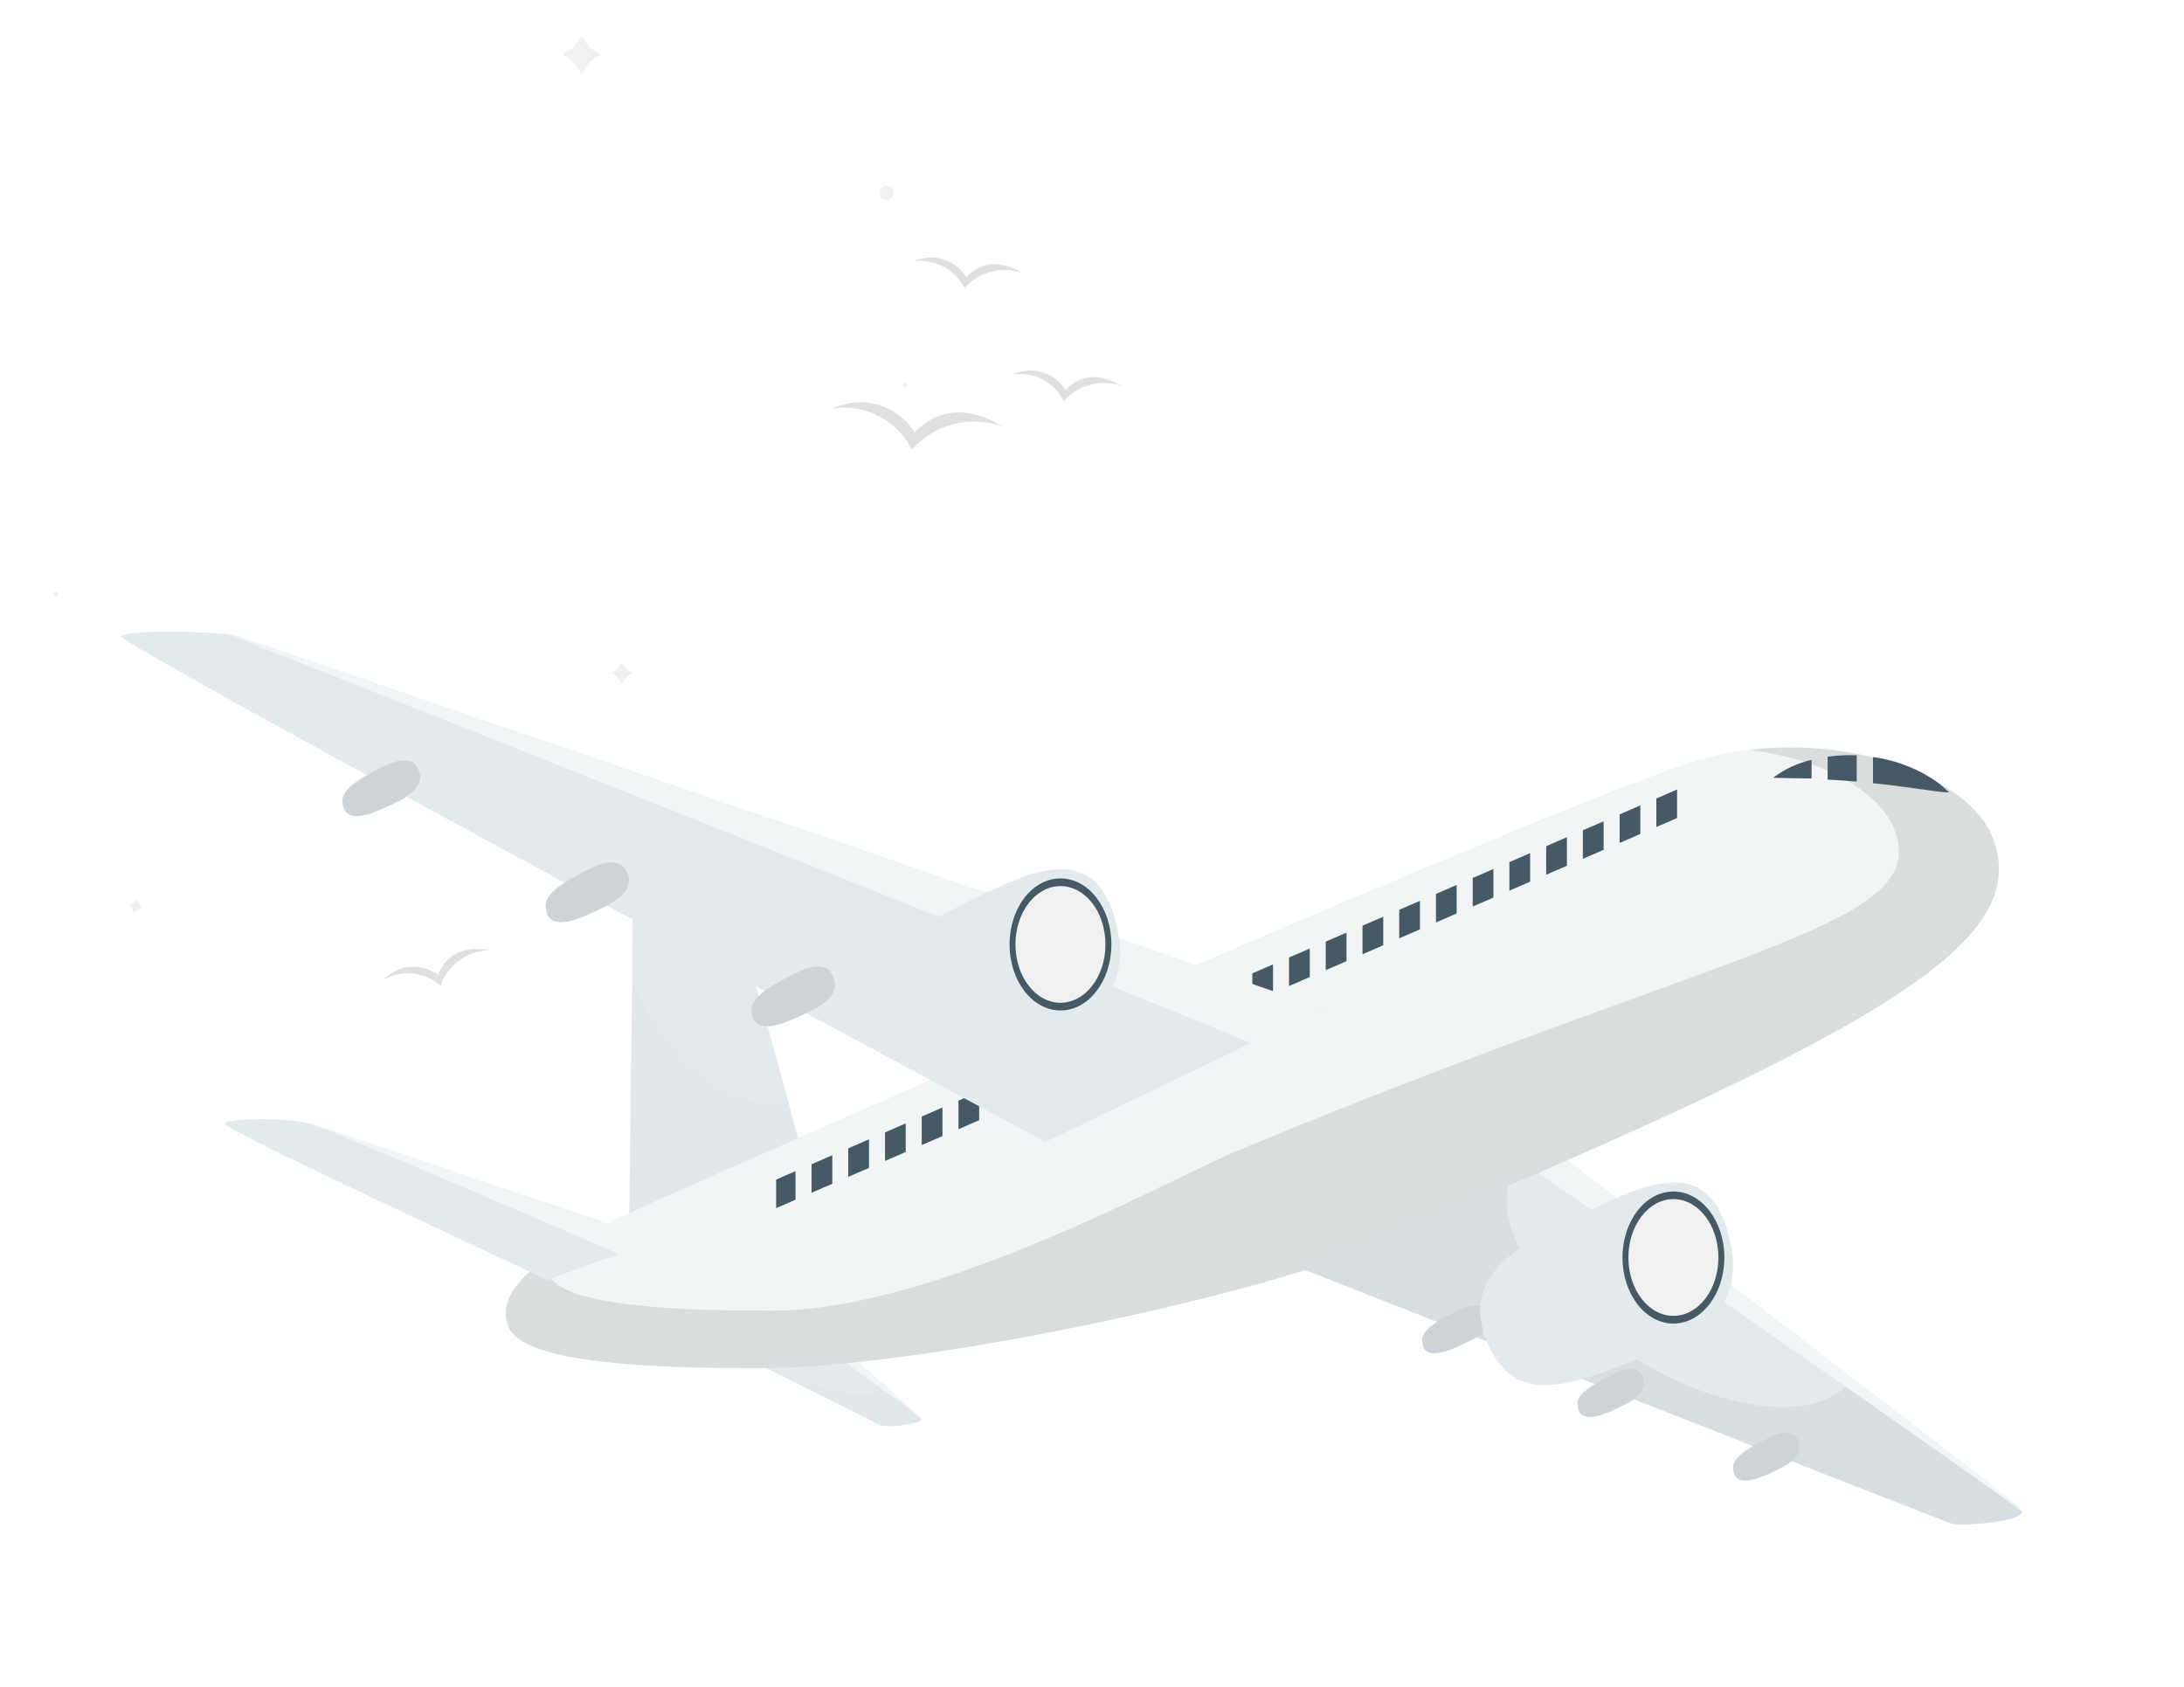<svg width="347" height="268" viewBox="0 0 347 268" fill="none" xmlns="http://www.w3.org/2000/svg">
<g filter="url(#filter0_d_1386_5523)">
<path d="M146.388 217.442C145.106 215.962 127.235 203.477 125.893 202.539L128.942 202.016C128.942 202.016 145.283 215.903 146.388 217.442Z" fill="#E3EAED"/>
<path opacity="0.5" d="M146.388 217.442C145.106 215.962 127.235 203.477 125.893 202.539L128.942 202.016C128.942 202.016 145.283 215.903 146.388 217.442Z" fill="white"/>
<path d="M146.447 217.552C146.447 217.552 146.447 217.552 146.447 217.611C146.309 217.927 145.086 218.203 143.714 218.391H143.665C142.401 218.625 141.108 218.651 139.836 218.47C139.451 218.203 126.554 211.749 118.659 207.801L118.344 207.653H118.284L117.169 207.09L113.913 205.472L112.65 204.84L125.922 202.57C126.682 203.093 132.711 207.307 138.05 211.147L138.602 211.541C139.096 211.897 139.589 212.252 140.063 212.588C142.265 214.1 144.386 215.728 146.418 217.463C146.418 217.463 146.418 217.512 146.418 217.532L146.447 217.552Z" fill="#E3EAED"/>
<g opacity="0.1">
<path opacity="0.1" d="M146.447 217.548C146.447 217.548 146.447 217.548 146.447 217.607C146.309 217.923 145.086 218.2 143.714 218.387H143.665C142.401 218.621 141.108 218.648 139.836 218.466C139.441 218.2 126.208 211.557 118.343 207.61C119.636 208.241 136.609 216.403 140.053 212.544C142.255 214.057 144.376 215.685 146.408 217.42C146.408 217.42 146.408 217.469 146.408 217.489L146.447 217.548Z" fill="black"/>
</g>
<path d="M321.278 232.12C321.278 233.896 311.499 234.468 310.167 234.093C308.834 233.718 202.261 191.773 202.261 191.773L241.426 176.269L242.561 177.048L243.055 177.394C250.278 182.388 271.839 197.34 290.668 210.496L291.783 211.275L293.263 212.262C306.318 221.441 317.637 229.405 321.278 232.12Z" fill="#E3EAED"/>
<path d="M321.278 232.113C311.746 224.998 249.568 181.908 241.427 176.272L246.361 174.298C246.361 174.298 318.791 229.399 320.982 231.59C321.144 231.72 321.25 231.907 321.278 232.113Z" fill="#E3EAED"/>
<path opacity="0.5" d="M321.278 232.113C311.746 224.998 249.568 181.908 241.427 176.272L246.361 174.298C246.361 174.298 318.791 229.399 320.982 231.59C321.144 231.72 321.25 231.907 321.278 232.113Z" fill="white"/>
<g opacity="0.5">
<path opacity="0.1" d="M321.278 232.114C321.278 233.891 311.499 234.463 310.167 234.088C308.834 233.713 202.261 191.768 202.261 191.768L241.426 176.263C241.426 176.263 231.746 187.337 254.728 204.381C270.389 215.998 287.066 218.406 293.213 212.277C306.318 221.436 317.637 229.4 321.278 232.114Z" fill="black"/>
</g>
<path d="M232.516 205.527C229.486 206.998 226.2 208.142 225.954 205.103C225.865 203.859 226.832 202.527 231.697 200.168C232.832 199.615 235.644 198.391 236.443 200.918C237.243 203.445 233.651 204.964 232.516 205.527Z" fill="#E3EAED"/>
<path opacity="0.1" d="M232.516 205.527C229.486 206.998 226.2 208.142 225.954 205.103C225.865 203.859 226.832 202.527 231.697 200.168C232.832 199.615 235.644 198.391 236.443 200.918C237.243 203.445 233.651 204.964 232.516 205.527Z" fill="black"/>
<path d="M257.215 215.631C254.186 217.102 250.89 218.257 250.653 215.217C250.554 213.963 251.522 212.631 256.396 210.282C257.531 209.729 260.343 208.515 261.143 211.042C261.942 213.569 258.35 215.079 257.215 215.631Z" fill="#E3EAED"/>
<path opacity="0.1" d="M257.215 215.631C254.186 217.102 250.89 218.257 250.653 215.217C250.554 213.963 251.522 212.631 256.396 210.282C257.531 209.729 260.343 208.515 261.143 211.042C261.942 213.569 258.35 215.079 257.215 215.631Z" fill="black"/>
<path d="M281.905 225.746C278.885 227.216 275.589 228.371 275.353 225.331C275.254 224.087 276.221 222.755 281.086 220.396C282.231 219.853 285.033 218.63 285.842 221.156C286.651 223.683 283.05 225.193 281.905 225.746Z" fill="#E3EAED"/>
<path opacity="0.1" d="M281.905 225.746C278.885 227.216 275.589 228.371 275.353 225.331C275.254 224.087 276.221 222.755 281.086 220.396C282.231 219.853 285.033 218.63 285.842 221.156C286.651 223.683 283.05 225.193 281.905 225.746Z" fill="black"/>
<path d="M273.813 199.219C270.853 204.519 264.083 206.423 259.811 208.101C248.453 212.641 240.223 215.187 236.128 204.874C235.642 203.682 235.336 202.425 235.22 201.143C234.549 193.366 242.611 189.478 246.696 187.326C251.63 184.721 255.123 183.043 257.728 181.947C261.972 180.151 263.866 179.973 265.81 179.865C268.11 179.786 273.29 180.368 274.997 189.882C275.735 193.036 275.315 196.349 273.813 199.219Z" fill="#E3EAED"/>
<path d="M273.971 191.79C273.971 197.584 270.349 202.281 265.879 202.281C261.409 202.281 257.787 197.584 257.787 191.79C257.787 185.997 261.409 181.299 265.879 181.299C270.349 181.299 273.971 185.997 273.971 191.79Z" fill="#455A64"/>
<path d="M273.024 191.788C273.024 196.91 269.827 201.056 265.879 201.056C261.932 201.056 258.725 196.91 258.725 191.788C258.725 186.666 261.932 182.511 265.879 182.511C269.827 182.511 273.024 186.666 273.024 191.788Z" fill="#F0F0F0"/>
<path d="M104.38 189.006L102.505 189.697L98.282 191.226L83.677 184.92C69.546 178.85 52.771 171.705 49.564 170.599L49.968 170.718L50.343 170.836L50.837 170.994L51.113 171.093L52.228 171.448L53.373 171.823L56.58 172.879L57.685 173.244L58.672 173.59L59.234 173.777L60.981 174.36L62.136 174.745L77.164 179.798L78.585 180.281L84.18 182.166L93.831 185.433L95.193 185.897C96.752 186.42 98.153 186.884 99.397 187.318L100.473 187.683L100.966 187.851L101.222 187.93C103.236 188.631 104.38 189.006 104.38 189.006Z" fill="#E3EAED"/>
<path opacity="0.5" d="M104.38 189.006L102.505 189.697L98.282 191.226L83.677 184.92C69.546 178.85 52.771 171.705 49.564 170.599L49.968 170.718L50.343 170.836L50.837 170.994L51.113 171.093L52.228 171.448L53.373 171.823L56.58 172.879L57.685 173.244L58.672 173.59L59.234 173.777L60.981 174.36L62.136 174.745L77.164 179.798L78.585 180.281L84.18 182.166L93.831 185.433L95.193 185.897C96.752 186.42 98.153 186.884 99.397 187.318L100.473 187.683L100.966 187.851L101.222 187.93C103.236 188.631 104.38 189.006 104.38 189.006Z" fill="white"/>
<g opacity="0.1">
<path opacity="0.1" d="M98.282 191.226L86.973 195.352C86.973 195.352 61.711 183.627 46.643 176.274C49.139 177.34 74.707 188.601 81.003 187.032C81.588 186.928 82.139 186.681 82.606 186.312C83.072 185.944 83.441 185.465 83.677 184.92L98.282 191.226Z" fill="black"/>
</g>
<path d="M127.383 175.101L99.94 188.306C99.94 188.306 100.216 164.768 100.433 147.842C100.433 147.259 100.433 146.687 100.433 146.124C100.433 145.562 100.433 145.197 100.433 144.743C100.502 138.949 100.572 134.281 100.601 132.159C100.7 125.349 101.43 123.968 103.236 125.073C105.042 126.178 113.054 133.156 115.462 136.265C117.436 138.811 121.817 154.267 124.669 164.886C124.669 164.985 124.669 165.064 124.728 165.153C124.896 165.774 125.064 166.376 125.212 166.949C126.524 171.726 127.383 175.101 127.383 175.101Z" fill="#E3EAED"/>
<g opacity="0.1">
<path opacity="0.1" d="M127.383 175.099L99.94 188.304C99.94 188.304 100.216 164.765 100.433 147.839C104.469 156.86 112.452 169.177 125.251 166.947C126.524 171.723 127.383 175.099 127.383 175.099Z" fill="black"/>
</g>
<path d="M80.767 202.695C77.944 195.628 89.934 189.213 103.552 183.104C117.17 176.995 251.393 117.788 270.853 112.508C290.313 107.228 312.969 114.482 316.798 125.565C322.541 142.244 298.335 156.22 211.389 192.273C199.991 197 149.033 209.238 120.377 209.327C89.727 209.426 82.158 206.129 80.767 202.695Z" fill="#E3EAED"/>
<path opacity="0.5" d="M80.767 202.695C77.944 195.628 89.934 189.213 103.552 183.104C117.17 176.995 251.393 117.788 270.853 112.508C290.313 107.228 312.969 114.482 316.798 125.565C322.541 142.244 298.335 156.22 211.389 192.273C199.991 197 149.033 209.238 120.377 209.327C89.727 209.426 82.158 206.129 80.767 202.695Z" fill="white"/>
<path opacity="0.1" d="M211.379 192.312C199.981 197.04 149.023 209.268 120.366 209.367C89.727 209.465 82.158 206.208 80.766 202.734C79.286 199.043 81.862 195.52 86.608 192.125C86.577 192.841 86.701 193.554 86.973 194.217C88.246 197.375 95.114 200.326 122.912 200.237C148.914 200.149 186.314 179.087 196.646 174.804C275.54 142.047 306.377 139.323 301.137 124.213C298.868 117.621 289.296 112.538 278.017 111.146C295.503 109.054 313.423 115.815 316.788 125.585C322.531 142.245 298.325 156.22 211.379 192.312Z" fill="black"/>
<path d="M123.317 179.407L126.396 178.065V182.605L123.317 183.937V179.407Z" fill="#455A64"/>
<path d="M128.942 176.966L132.238 175.534V180.074L128.942 181.496V176.966Z" fill="#455A64"/>
<path d="M134.774 174.441L138.069 173.01V177.55L134.774 178.971V174.441Z" fill="#455A64"/>
<path d="M140.616 171.913L143.902 170.482V175.022L140.616 176.443V171.913Z" fill="#455A64"/>
<path d="M146.447 169.385L149.743 167.954V172.494L146.447 173.915V169.385Z" fill="#455A64"/>
<path d="M152.289 166.859L155.575 165.428V169.968L152.289 171.399V166.859Z" fill="#455A64"/>
<path d="M158.121 164.333L161.417 162.902V167.442L158.121 168.873V164.333Z" fill="#455A64"/>
<path d="M163.953 161.807L167.249 160.375V164.915L163.953 166.346V161.807Z" fill="#455A64"/>
<path d="M169.795 159.285L173.081 157.854V162.393L169.795 163.825V159.285Z" fill="#455A64"/>
<path d="M175.627 156.754L178.923 155.323V159.863L175.627 161.284V156.754Z" fill="#455A64"/>
<path d="M181.469 154.228L184.755 152.797V157.337L181.469 158.758V154.228Z" fill="#455A64"/>
<path d="M187.301 151.702L190.597 150.271V154.811L187.301 156.232V151.702Z" fill="#455A64"/>
<path d="M193.133 149.175L196.429 147.753V152.283L193.133 153.705V149.175Z" fill="#455A64"/>
<path d="M198.975 146.644L202.261 145.223V149.753L198.975 151.174V146.644Z" fill="#455A64"/>
<path d="M204.807 144.122L208.102 142.701V147.231L204.807 148.652V144.122Z" fill="#455A64"/>
<path d="M210.638 141.596L213.934 140.175V144.705L210.638 146.136V141.596Z" fill="#455A64"/>
<path d="M216.48 139.066L219.776 137.645V142.175L216.48 143.606V139.066Z" fill="#455A64"/>
<path d="M222.312 136.54L225.608 135.119V139.649L222.312 141.08V136.54Z" fill="#455A64"/>
<path d="M228.154 134.016L231.44 132.594V137.125L228.154 138.556V134.016Z" fill="#455A64"/>
<path d="M233.987 131.487L237.282 130.066V134.596L233.987 136.027V131.487Z" fill="#455A64"/>
<path d="M239.818 128.963L243.114 127.542V132.072L239.818 133.503V128.963Z" fill="#455A64"/>
<path d="M248.956 125.012V129.542L245.66 130.973V126.433L248.956 125.012Z" fill="#455A64"/>
<path d="M254.788 122.486V127.016L251.492 128.447V123.907L254.788 122.486Z" fill="#455A64"/>
<path d="M260.62 119.959V124.49L257.334 125.921V121.381L260.62 119.959Z" fill="#455A64"/>
<path d="M266.461 117.434V121.964L263.165 123.395V118.855L266.461 117.434Z" fill="#455A64"/>
<path d="M281.708 115.577C283.519 114.198 285.606 113.226 287.826 112.724V115.685C285.872 115.665 283.859 115.616 281.708 115.577Z" fill="#455A64"/>
<path d="M295 112.004V116.169C293.46 116.031 291.931 115.942 290.381 115.863V112.221C291.91 112.001 293.457 111.928 295 112.004Z" fill="#455A64"/>
<path d="M309.673 117.888C308.38 117.888 307.196 117.632 306.012 117.494C304.828 117.355 303.673 117.138 302.519 117.03C300.841 116.773 299.183 116.596 297.585 116.438V112.273C299.593 112.546 301.557 113.08 303.427 113.862C304.587 114.335 305.703 114.91 306.762 115.579C307.302 115.901 307.816 116.264 308.301 116.665C308.745 117.059 309.229 117.454 309.673 117.888Z" fill="#455A64"/>
<g opacity="0.1">
<path opacity="0.1" d="M204.807 154.812L166.124 173.425C166.124 173.425 104.647 140.462 60.537 116.38C63.991 118.117 143.083 157.98 153.414 151.999C157.312 149.739 158.348 143.906 158.062 137.461L204.807 154.812Z" fill="black"/>
</g>
<path d="M98.282 191.228L86.974 195.353C86.974 195.353 61.712 183.629 46.643 176.276L46.485 176.207L46.278 176.108L41.916 173.976C38.019 172.002 35.552 170.7 35.65 170.522C36.065 169.683 45.439 169.476 49.189 170.522H49.298L49.535 170.601C52.653 171.657 68.392 178.348 82.217 184.29L82.533 184.418L83.648 184.902L98.282 191.228Z" fill="#E3EAED"/>
<path d="M204.807 154.809L166.124 173.423C166.124 173.423 104.647 140.459 60.537 116.378L60.438 116.318C36.894 103.488 18.914 93.461 19.21 93.076C19.95 92.089 31.792 92.198 36.479 92.839C36.932 92.883 37.381 92.962 37.821 93.076C39.795 93.619 109.374 119.388 158.082 137.488L204.807 154.809Z" fill="#E3EAED"/>
<path d="M210.451 152.291L198.965 157.818C169.578 145.501 47.344 97.17 37.13 93.114L36.815 92.986L36.558 92.906H36.469C36.922 92.95 37.371 93.029 37.811 93.143C40.85 93.953 210.451 152.291 210.451 152.291Z" fill="#E3EAED"/>
<path opacity="0.5" d="M210.451 152.291L198.965 157.818C169.578 145.501 47.344 97.17 37.13 93.114L36.815 92.986L36.558 92.906H36.469C36.922 92.95 37.371 93.029 37.811 93.143C40.85 93.953 210.451 152.291 210.451 152.291Z" fill="white"/>
<path d="M127.61 153.194C123.83 155.029 119.715 156.47 119.419 152.671C119.301 151.111 120.505 149.443 126.593 146.522C128.014 145.831 131.527 144.301 132.514 147.509C133.501 150.716 129.041 152.503 127.61 153.194Z" fill="#E3EAED"/>
<path opacity="0.1" d="M127.61 153.194C123.83 155.029 119.715 156.47 119.419 152.671C119.301 151.111 120.505 149.443 126.593 146.522C128.014 145.831 131.527 144.301 132.514 147.509C133.501 150.716 129.041 152.503 127.61 153.194Z" fill="black"/>
<path d="M94.878 136.649C91.098 138.485 86.983 139.926 86.687 136.126C86.569 134.567 87.773 132.909 93.861 129.978C95.282 129.287 98.795 127.767 99.782 130.965C100.769 134.162 96.308 135.959 94.878 136.649Z" fill="#E3EAED"/>
<path opacity="0.1" d="M94.878 136.649C91.098 138.485 86.983 139.926 86.687 136.126C86.569 134.567 87.773 132.909 93.861 129.978C95.282 129.287 98.795 127.767 99.782 130.965C100.769 134.162 96.308 135.959 94.878 136.649Z" fill="black"/>
<path d="M62.047 119.909C58.524 121.626 54.685 122.969 54.409 119.426C54.301 117.975 55.396 116.465 61.09 113.701C62.422 113.06 65.669 111.639 66.616 114.58C67.563 117.521 63.369 119.278 62.047 119.909Z" fill="#E3EAED"/>
<path opacity="0.1" d="M62.047 119.909C58.524 121.626 54.685 122.969 54.409 119.426C54.301 117.975 55.396 116.465 61.09 113.701C62.422 113.06 65.669 111.639 66.616 114.58C67.563 117.521 63.369 119.278 62.047 119.909Z" fill="black"/>
<path d="M176.446 149.444C173.486 154.743 166.716 156.648 162.444 158.326C151.085 162.866 142.856 165.422 138.76 155.099C138.274 153.907 137.968 152.65 137.853 151.368C137.182 143.591 145.244 139.702 149.329 137.551C154.263 134.955 157.756 133.268 160.361 132.172C164.605 130.386 166.499 130.198 168.443 130.09C170.742 130.011 175.923 130.593 177.63 140.107C178.368 143.261 177.948 146.574 176.446 149.444Z" fill="#E3EAED"/>
<path d="M168.493 152.539C172.962 152.539 176.584 147.842 176.584 142.048C176.584 136.253 172.962 131.556 168.493 131.556C164.024 131.556 160.401 136.253 160.401 142.048C160.401 147.842 164.024 152.539 168.493 152.539Z" fill="#455A64"/>
<path d="M175.637 142.047C175.637 147.169 172.439 151.314 168.492 151.314C164.545 151.314 161.338 147.169 161.338 142.047C161.338 136.924 164.545 132.779 168.492 132.779C172.439 132.779 175.637 136.924 175.637 142.047Z" fill="#F0F0F0"/>
<path d="M53.373 171.843L52.228 171.468L53.373 171.843Z" fill="#E3EAED"/>
</g>
<path opacity="0.3" d="M89.4 228.118C89.4 228.118 22.587 248.905 14.775 237.921C11.14 232.798 25.349 223.473 25.349 223.473C25.349 223.473 16.046 231.409 20.815 233.796C29.708 238.24 75.269 222.396 75.269 222.396L89.4 228.118Z" fill="white"/>
<path opacity="0.3" d="M49.607 239.953L59.66 237.572C61.333 237.166 63.01 236.797 64.677 236.376C66.346 235.955 68.017 235.57 69.684 235.141C71.351 234.712 73.017 234.312 74.675 233.868C76.333 233.424 77.987 232.973 79.654 232.548C82.963 231.621 86.259 230.648 89.552 229.627C86.423 231.088 83.209 232.361 79.927 233.436C78.286 233.978 76.633 234.481 74.973 234.953C73.314 235.425 71.643 235.858 69.972 236.295C68.302 236.732 66.617 237.098 64.927 237.457C64.087 237.634 63.242 237.812 62.396 237.977C61.55 238.143 60.701 238.317 59.853 238.463C56.435 239.096 53.024 239.63 49.607 239.953Z" fill="white"/>
<path opacity="0.3" d="M22.67 228.316C22.441 228.72 22.28 229.16 22.194 229.616C22.16 229.832 22.152 230.05 22.172 230.268C22.198 230.467 22.265 230.659 22.368 230.832C22.585 231.175 22.907 231.437 23.286 231.58C23.68 231.747 24.091 231.866 24.512 231.935C25.413 232.064 26.324 232.11 27.233 232.071C28.152 232.063 29.082 231.993 30.006 231.904C30.931 231.816 31.862 231.718 32.792 231.601C33.722 231.484 34.651 231.359 35.581 231.238C37.447 230.995 39.314 230.708 41.211 230.534C39.437 231.188 37.623 231.728 35.78 232.148C35.32 232.264 34.855 232.365 34.388 232.449C33.921 232.534 33.456 232.638 32.985 232.711C32.047 232.869 31.097 232.988 30.146 233.087C28.238 233.226 26.295 233.321 24.348 232.838C23.852 232.712 23.376 232.52 22.932 232.264C22.451 231.998 22.072 231.58 21.852 231.076C21.67 230.573 21.684 230.02 21.892 229.527C22.067 229.075 22.332 228.663 22.67 228.316Z" fill="white"/>
<path d="M159.21 67.756C156.723 66.86 154.024 66.735 151.466 67.397C148.908 68.06 146.609 69.48 144.871 71.47C143.751 69.187 141.935 67.319 139.684 66.136C137.433 64.954 134.865 64.517 132.349 64.891C134.563 63.818 137.095 63.604 139.457 64.288C141.882 65.001 143.964 66.569 145.318 68.703C150.108 63.704 155.827 65.568 159.21 67.756Z" fill="#E0E0E0"/>
<path d="M178.244 61.349C176.644 60.77 174.906 60.689 173.259 61.115C171.612 61.542 170.132 62.456 169.013 63.738C168.293 62.27 167.126 61.068 165.68 60.306C164.234 59.543 162.583 59.259 160.965 59.494C162.394 58.805 164.027 58.67 165.549 59.116C167.104 59.576 168.439 60.585 169.307 61.955C172.394 58.74 176.057 59.938 178.244 61.349Z" fill="#E0E0E0"/>
<path d="M77.66 150.963C75.961 151.024 74.32 151.595 72.951 152.603C71.582 153.611 70.549 155.008 69.986 156.612C68.771 155.515 67.239 154.832 65.61 154.663C63.982 154.494 62.342 154.848 60.928 155.673C61.998 154.502 63.464 153.771 65.043 153.619C66.658 153.468 68.272 153.909 69.587 154.859C71.251 150.716 75.113 150.463 77.66 150.963Z" fill="#E0E0E0"/>
<path d="M162.466 43.395C160.869 42.821 159.137 42.74 157.494 43.162C155.844 43.592 154.359 44.505 153.231 45.783C152.51 44.314 151.341 43.112 149.893 42.351C148.444 41.59 146.791 41.31 145.173 41.551C146.601 40.862 148.235 40.727 149.757 41.173C151.313 41.636 152.649 42.65 153.513 44.025C156.607 40.785 160.287 41.985 162.466 43.395Z" fill="#E0E0E0"/>
<g clip-path="url(#clip0_1386_5523)">
<path d="M139.75 30.595C139.754 30.374 139.824 30.159 139.95 29.978C140.077 29.797 140.254 29.657 140.46 29.577C140.666 29.496 140.891 29.479 141.107 29.527C141.322 29.574 141.519 29.685 141.672 29.845C141.825 30.004 141.926 30.206 141.965 30.424C142.003 30.641 141.975 30.865 141.886 31.067C141.796 31.269 141.649 31.44 141.462 31.558C141.276 31.677 141.058 31.737 140.837 31.731C140.691 31.728 140.547 31.696 140.414 31.637C140.28 31.578 140.159 31.494 140.058 31.388C139.957 31.283 139.878 31.158 139.825 31.022C139.772 30.886 139.747 30.741 139.75 30.595Z" fill="#F0F0F0"/>
<path d="M98.802 105.142L99.037 105.554C99.298 106.033 99.693 106.428 100.173 106.69L100.584 106.924L100.173 107.159C99.692 107.42 99.297 107.814 99.037 108.295L98.802 108.707L98.567 108.295C98.308 107.813 97.913 107.418 97.431 107.159L97.019 106.924L97.431 106.69C97.912 106.429 98.307 106.034 98.567 105.554L98.802 105.142Z" fill="#F0F0F0"/>
<path d="M8.868 93.758L8.943 93.893C9.027 94.046 9.153 94.171 9.305 94.256L9.441 94.33L9.305 94.404C9.153 94.488 9.027 94.614 8.943 94.766L8.868 94.902L8.794 94.766C8.711 94.613 8.585 94.487 8.432 94.404L8.296 94.33L8.432 94.256C8.585 94.172 8.711 94.047 8.794 93.893L8.868 93.758Z" fill="#F0F0F0"/>
<path d="M143.834 60.594L143.908 60.73C143.991 60.883 144.117 61.009 144.27 61.092L144.406 61.166L144.27 61.241C144.117 61.324 143.991 61.45 143.908 61.603L143.834 61.739L143.76 61.603C143.677 61.45 143.551 61.324 143.398 61.241L143.262 61.166L143.398 61.092C143.551 61.009 143.677 60.883 143.76 60.73L143.834 60.594Z" fill="#F0F0F0"/>
<path d="M21.845 142.871L21.924 143.172C22.009 143.509 22.187 143.815 22.44 144.054L22.67 144.266L22.366 144.341C22.029 144.427 21.724 144.607 21.487 144.861L21.271 145.086L21.196 144.786C21.11 144.448 20.93 144.142 20.676 143.903L20.45 143.691L20.75 143.616C21.088 143.53 21.395 143.35 21.634 143.096L21.845 142.871Z" fill="#F0F0F0"/>
<path d="M92.413 5.564L92.824 6.301C93.277 7.129 93.957 7.811 94.784 8.264L95.521 8.676L94.784 9.088C93.957 9.541 93.277 10.221 92.824 11.047L92.413 11.784L92.001 11.047C91.547 10.22 90.866 9.54 90.037 9.088L89.301 8.676L90.037 8.264C90.866 7.811 91.548 7.13 92.001 6.301L92.413 5.564Z" fill="#F0F0F0"/>
</g>
<path opacity="0.3" d="M152.719 115.069C152.719 115.069 233.488 98.147 235.234 82.371C236.048 75.005 216.047 73.545 216.047 73.545C216.047 73.545 229.506 75.983 226.642 81.58C220.469 93.654 152.719 115.069 152.719 115.069Z" fill="white"/>
<path opacity="0.3" d="M200.533 104.432C196.789 106.065 192.984 107.474 189.133 108.784C188.173 109.121 187.205 109.434 186.236 109.743C185.267 110.052 184.299 110.361 183.325 110.679C181.378 111.278 179.417 111.816 177.461 112.373C175.505 112.93 173.521 113.408 171.537 113.862C169.552 114.315 167.559 114.746 165.565 115.139C161.564 115.916 157.519 116.449 153.454 116.735C157.441 115.897 161.409 115.013 165.331 114.067C167.292 113.548 169.267 113.131 171.218 112.57C173.17 112.008 175.135 111.545 177.092 111.021C179.048 110.497 181.004 109.959 182.951 109.406C184.898 108.854 186.854 108.302 188.805 107.764L200.533 104.432Z" fill="white"/>
<path opacity="0.3" d="M221.597 76.994C222.16 77.184 222.651 77.544 223.001 78.024C223.186 78.28 223.321 78.569 223.399 78.875C223.467 79.183 223.487 79.498 223.46 79.811C223.387 80.432 223.188 81.031 222.875 81.571C222.584 82.099 222.241 82.596 221.85 83.055C220.276 84.787 218.46 86.283 216.458 87.496C215.476 88.109 214.484 88.689 213.468 89.232C212.963 89.503 212.448 89.761 211.933 90.013C211.418 90.266 210.903 90.528 210.375 90.753C208.291 91.714 206.148 92.539 203.959 93.224C205.91 92.007 207.908 90.917 209.874 89.779C210.857 89.204 211.853 88.666 212.818 88.071C213.782 87.477 214.764 86.925 215.705 86.312C216.646 85.699 217.577 85.095 218.513 84.44C219.412 83.796 220.265 83.089 221.063 82.325C221.446 81.944 221.798 81.534 222.116 81.098C222.435 80.68 222.669 80.203 222.804 79.694C222.866 79.448 222.893 79.195 222.884 78.941C222.859 78.684 222.793 78.433 222.687 78.197C222.44 77.704 222.063 77.288 221.597 76.994Z" fill="white"/>
<defs>
<filter id="filter0_d_1386_5523" x="-5.793" y="75.346" width="352.071" height="191.857" filterUnits="userSpaceOnUse" color-interpolation-filters="sRGB">
<feFlood flood-opacity="0" result="BackgroundImageFix"/>
<feColorMatrix in="SourceAlpha" type="matrix" values="0 0 0 0 0 0 0 0 0 0 0 0 0 0 0 0 0 0 127 0" result="hardAlpha"/>
<feOffset dy="8"/>
<feGaussianBlur stdDeviation="12.5"/>
<feComposite in2="hardAlpha" operator="out"/>
<feColorMatrix type="matrix" values="0 0 0 0 0 0 0 0 0 0 0 0 0 0 0 0 0 0 0.04 0"/>
<feBlend mode="normal" in2="BackgroundImageFix" result="effect1_dropShadow_1386_5523"/>
<feBlend mode="normal" in="SourceGraphic" in2="effect1_dropShadow_1386_5523" result="shape"/>
</filter>
<clipPath id="clip0_1386_5523">
<rect width="205.831" height="205.831" fill="white" transform="translate(-52 5.563)"/>
</clipPath>
</defs>
</svg>
